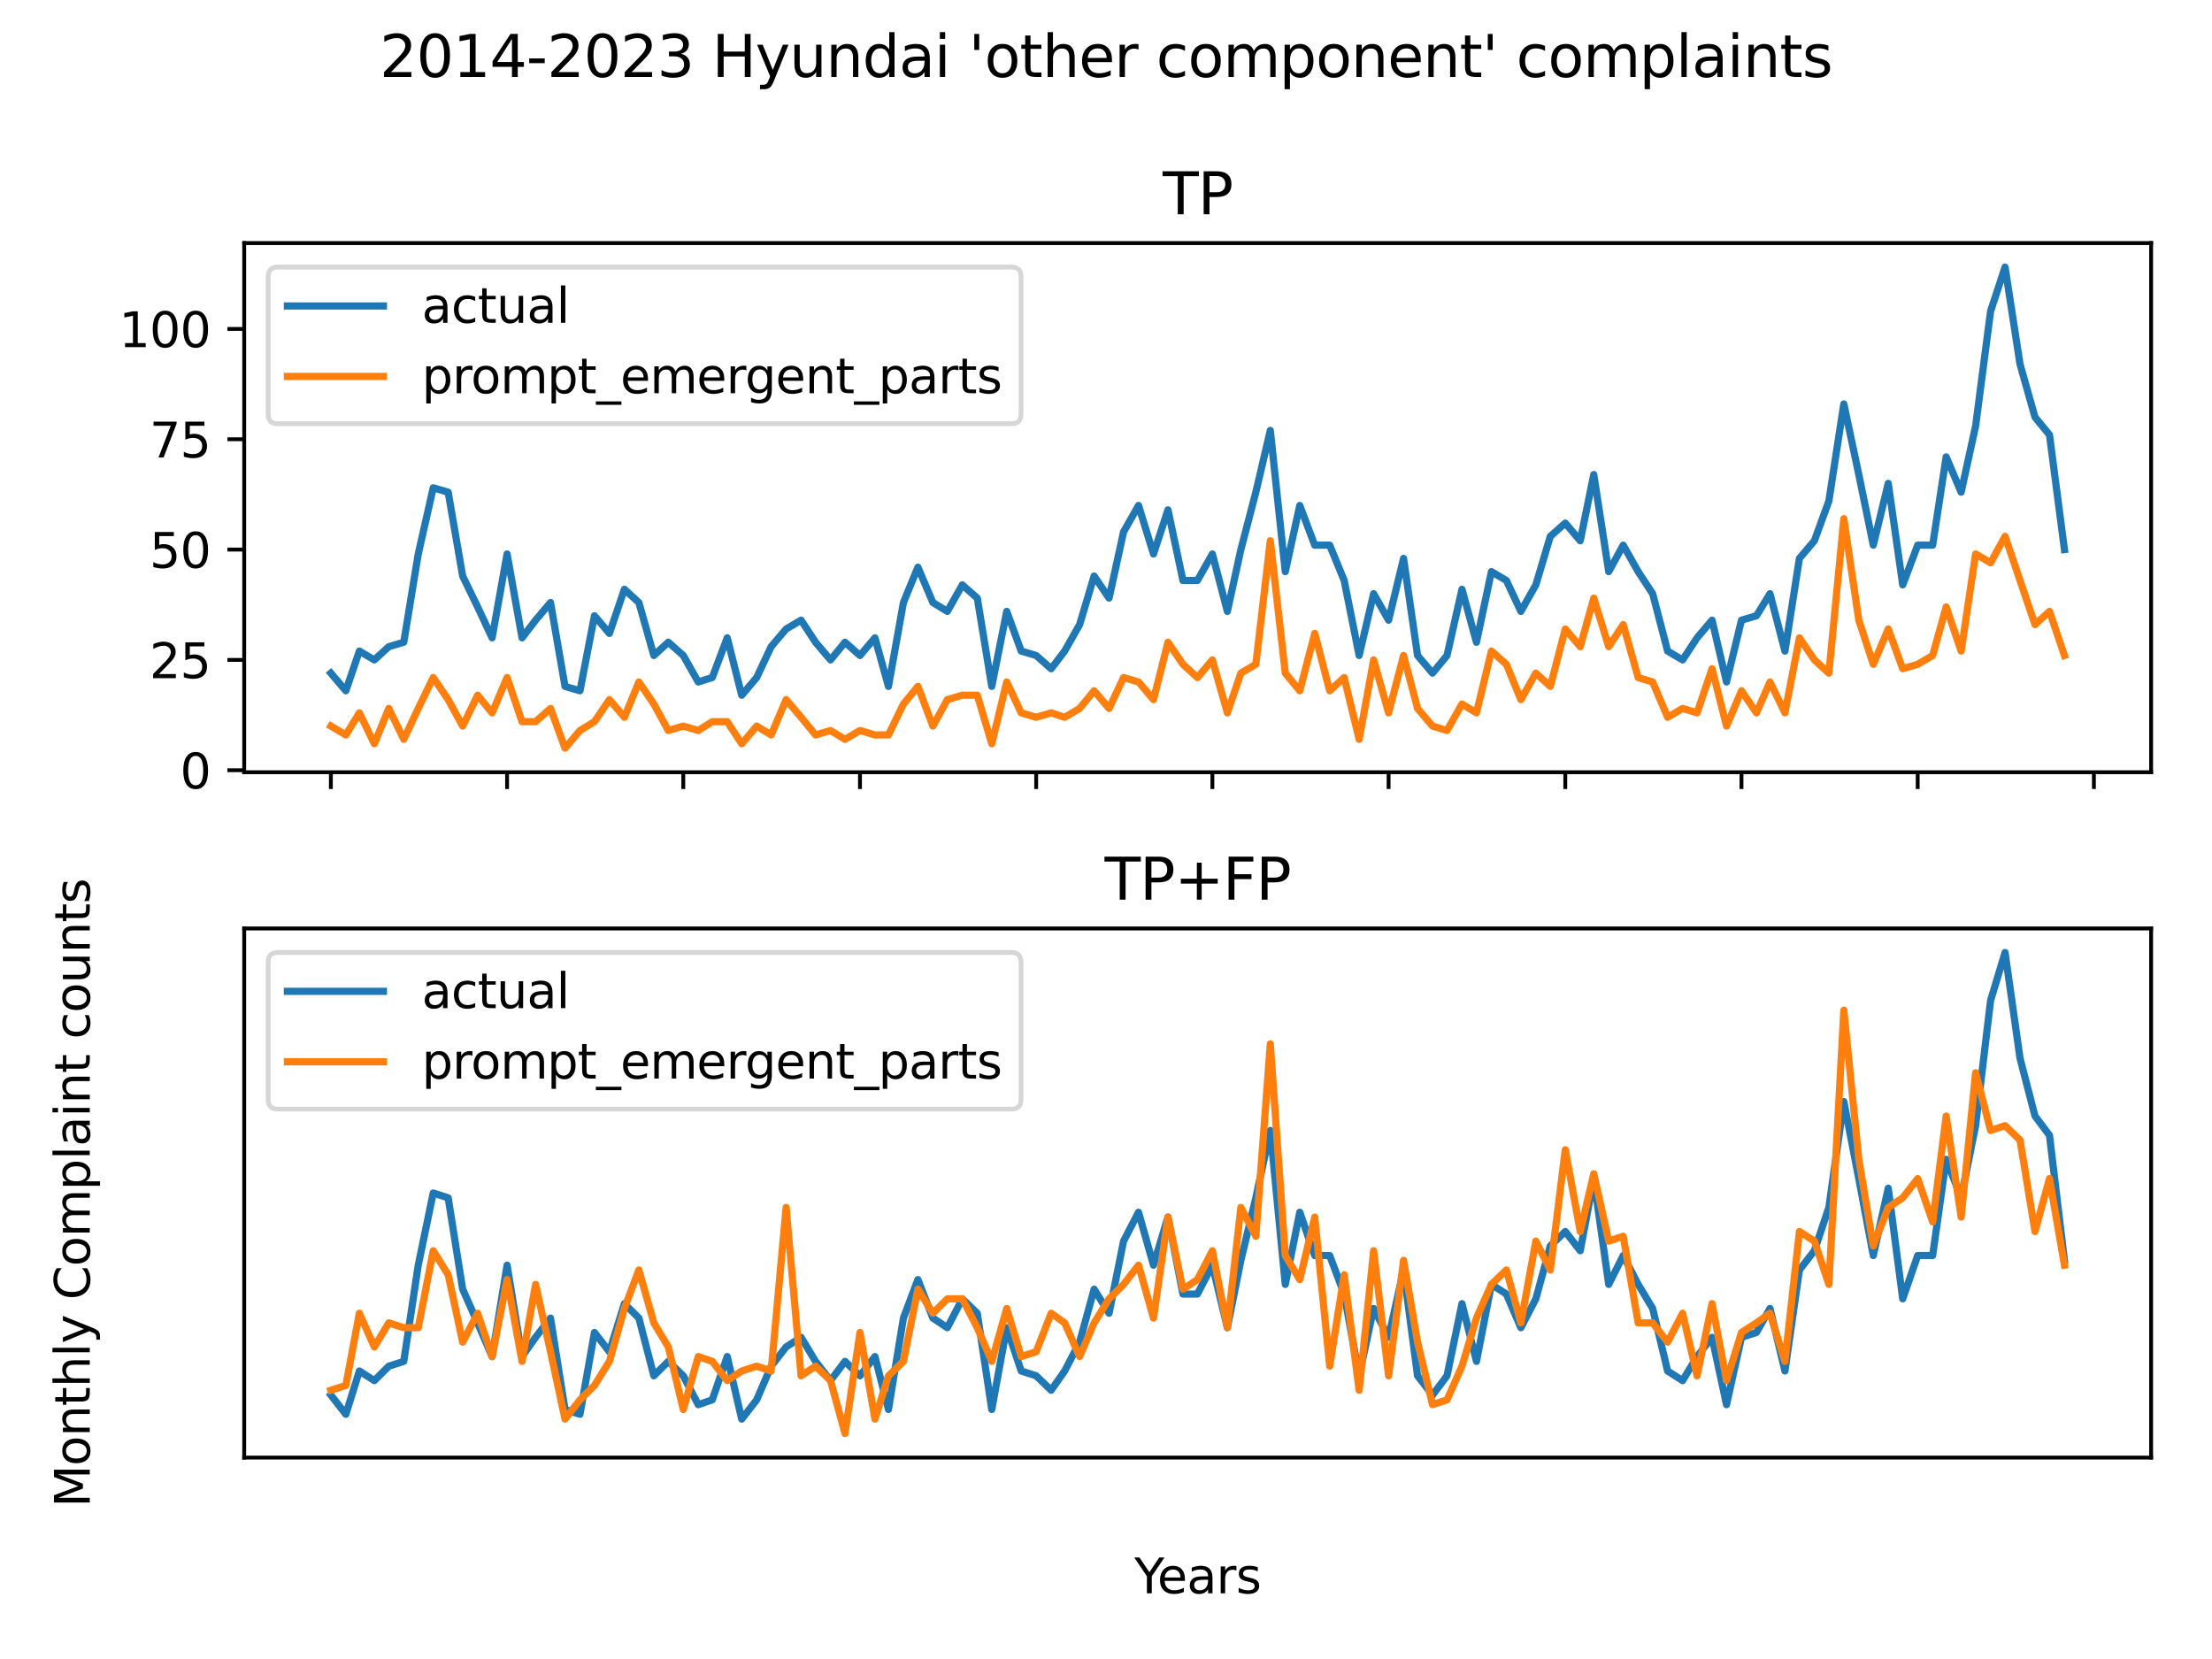 <?xml version="1.0" encoding="utf-8" standalone="no"?>
<!DOCTYPE svg PUBLIC "-//W3C//DTD SVG 1.1//EN"
  "http://www.w3.org/Graphics/SVG/1.1/DTD/svg11.dtd">
<svg xmlns:xlink="http://www.w3.org/1999/xlink" width="460.8pt" height="345.6pt" viewBox="0 0 460.8 345.6" xmlns="http://www.w3.org/2000/svg" version="1.1">
 <defs>
  <style type="text/css">*{stroke-linejoin: round; stroke-linecap: butt}</style>
 </defs>
 <g id="figure_1">
  <g id="patch_1">
   <path d="M 0 345.6 
L 460.8 345.6 
L 460.8 0 
L 0 0 
z
" style="fill: #ffffff"/>
  </g>
  <g id="axes_1">
   <g id="patch_2">
    <path d="M 50.87 160.867 
L 448.118 160.867 
L 448.118 50.64 
L 50.87 50.64 
z
" style="fill: #ffffff"/>
   </g>
   <g id="matplotlib.axis_1">
    <g id="xtick_1">
     <g id="line2d_1">
      <defs>
       <path id="m611df6ebe9" d="M 0 0 
L 0 3.5 
" style="stroke: #000000; stroke-width: 0.8"/>
      </defs>
      <g>
       <use xlink:href="#m611df6ebe9" x="68.927" y="160.867" style="stroke: #000000; stroke-width: 0.8"/>
      </g>
     </g>
    </g>
    <g id="xtick_2">
     <g id="line2d_2">
      <g>
       <use xlink:href="#m611df6ebe9" x="105.634" y="160.867" style="stroke: #000000; stroke-width: 0.8"/>
      </g>
     </g>
    </g>
    <g id="xtick_3">
     <g id="line2d_3">
      <g>
       <use xlink:href="#m611df6ebe9" x="142.34" y="160.867" style="stroke: #000000; stroke-width: 0.8"/>
      </g>
     </g>
    </g>
    <g id="xtick_4">
     <g id="line2d_4">
      <g>
       <use xlink:href="#m611df6ebe9" x="179.148" y="160.867" style="stroke: #000000; stroke-width: 0.8"/>
      </g>
     </g>
    </g>
    <g id="xtick_5">
     <g id="line2d_5">
      <g>
       <use xlink:href="#m611df6ebe9" x="215.854" y="160.867" style="stroke: #000000; stroke-width: 0.8"/>
      </g>
     </g>
    </g>
    <g id="xtick_6">
     <g id="line2d_6">
      <g>
       <use xlink:href="#m611df6ebe9" x="252.561" y="160.867" style="stroke: #000000; stroke-width: 0.8"/>
      </g>
     </g>
    </g>
    <g id="xtick_7">
     <g id="line2d_7">
      <g>
       <use xlink:href="#m611df6ebe9" x="289.268" y="160.867" style="stroke: #000000; stroke-width: 0.8"/>
      </g>
     </g>
    </g>
    <g id="xtick_8">
     <g id="line2d_8">
      <g>
       <use xlink:href="#m611df6ebe9" x="326.075" y="160.867" style="stroke: #000000; stroke-width: 0.8"/>
      </g>
     </g>
    </g>
    <g id="xtick_9">
     <g id="line2d_9">
      <g>
       <use xlink:href="#m611df6ebe9" x="362.782" y="160.867" style="stroke: #000000; stroke-width: 0.8"/>
      </g>
     </g>
    </g>
    <g id="xtick_10">
     <g id="line2d_10">
      <g>
       <use xlink:href="#m611df6ebe9" x="399.489" y="160.867" style="stroke: #000000; stroke-width: 0.8"/>
      </g>
     </g>
    </g>
    <g id="xtick_11">
     <g id="line2d_11">
      <g>
       <use xlink:href="#m611df6ebe9" x="436.196" y="160.867" style="stroke: #000000; stroke-width: 0.8"/>
      </g>
     </g>
    </g>
   </g>
   <g id="matplotlib.axis_2">
    <g id="ytick_1">
     <g id="line2d_12">
      <defs>
       <path id="m59220ed004" d="M 0 0 
L -3.5 0 
" style="stroke: #000000; stroke-width: 0.8"/>
      </defs>
      <g>
       <use xlink:href="#m59220ed004" x="50.87" y="160.453" style="stroke: #000000; stroke-width: 0.8"/>
      </g>
     </g>
     <g id="text_1">
      <!-- 0 -->
      <g transform="translate(37.508 164.253) scale(0.1 -0.1)">
       <defs>
        <path id="DejaVuSans-30" d="M 2034 4250 
Q 1547 4250 1301 3770 
Q 1056 3291 1056 2328 
Q 1056 1369 1301 889 
Q 1547 409 2034 409 
Q 2525 409 2770 889 
Q 3016 1369 3016 2328 
Q 3016 3291 2770 3770 
Q 2525 4250 2034 4250 
z
M 2034 4750 
Q 2819 4750 3233 4129 
Q 3647 3509 3647 2328 
Q 3647 1150 3233 529 
Q 2819 -91 2034 -91 
Q 1250 -91 836 529 
Q 422 1150 422 2328 
Q 422 3509 836 4129 
Q 1250 4750 2034 4750 
z
" transform="scale(0.016)"/>
       </defs>
       <use xlink:href="#DejaVuSans-30"/>
      </g>
     </g>
    </g>
    <g id="ytick_2">
     <g id="line2d_13">
      <g>
       <use xlink:href="#m59220ed004" x="50.87" y="137.47" style="stroke: #000000; stroke-width: 0.8"/>
      </g>
     </g>
     <g id="text_2">
      <!-- 25 -->
      <g transform="translate(31.145 141.269) scale(0.1 -0.1)">
       <defs>
        <path id="DejaVuSans-32" d="M 1228 531 
L 3431 531 
L 3431 0 
L 469 0 
L 469 531 
Q 828 903 1448 1529 
Q 2069 2156 2228 2338 
Q 2531 2678 2651 2914 
Q 2772 3150 2772 3378 
Q 2772 3750 2511 3984 
Q 2250 4219 1831 4219 
Q 1534 4219 1204 4116 
Q 875 4013 500 3803 
L 500 4441 
Q 881 4594 1212 4672 
Q 1544 4750 1819 4750 
Q 2544 4750 2975 4387 
Q 3406 4025 3406 3419 
Q 3406 3131 3298 2873 
Q 3191 2616 2906 2266 
Q 2828 2175 2409 1742 
Q 1991 1309 1228 531 
z
" transform="scale(0.016)"/>
        <path id="DejaVuSans-35" d="M 691 4666 
L 3169 4666 
L 3169 4134 
L 1269 4134 
L 1269 2991 
Q 1406 3038 1543 3061 
Q 1681 3084 1819 3084 
Q 2600 3084 3056 2656 
Q 3513 2228 3513 1497 
Q 3513 744 3044 326 
Q 2575 -91 1722 -91 
Q 1428 -91 1123 -41 
Q 819 9 494 109 
L 494 744 
Q 775 591 1075 516 
Q 1375 441 1709 441 
Q 2250 441 2565 725 
Q 2881 1009 2881 1497 
Q 2881 1984 2565 2268 
Q 2250 2553 1709 2553 
Q 1456 2553 1204 2497 
Q 953 2441 691 2322 
L 691 4666 
z
" transform="scale(0.016)"/>
       </defs>
       <use xlink:href="#DejaVuSans-32"/>
       <use xlink:href="#DejaVuSans-35" x="63.623"/>
      </g>
     </g>
    </g>
    <g id="ytick_3">
     <g id="line2d_14">
      <g>
       <use xlink:href="#m59220ed004" x="50.87" y="114.487" style="stroke: #000000; stroke-width: 0.8"/>
      </g>
     </g>
     <g id="text_3">
      <!-- 50 -->
      <g transform="translate(31.145 118.286) scale(0.1 -0.1)">
       <use xlink:href="#DejaVuSans-35"/>
       <use xlink:href="#DejaVuSans-30" x="63.623"/>
      </g>
     </g>
    </g>
    <g id="ytick_4">
     <g id="line2d_15">
      <g>
       <use xlink:href="#m59220ed004" x="50.87" y="91.504" style="stroke: #000000; stroke-width: 0.8"/>
      </g>
     </g>
     <g id="text_4">
      <!-- 75 -->
      <g transform="translate(31.145 95.303) scale(0.1 -0.1)">
       <defs>
        <path id="DejaVuSans-37" d="M 525 4666 
L 3525 4666 
L 3525 4397 
L 1831 0 
L 1172 0 
L 2766 4134 
L 525 4134 
L 525 4666 
z
" transform="scale(0.016)"/>
       </defs>
       <use xlink:href="#DejaVuSans-37"/>
       <use xlink:href="#DejaVuSans-35" x="63.623"/>
      </g>
     </g>
    </g>
    <g id="ytick_5">
     <g id="line2d_16">
      <g>
       <use xlink:href="#m59220ed004" x="50.87" y="68.521" style="stroke: #000000; stroke-width: 0.8"/>
      </g>
     </g>
     <g id="text_5">
      <!-- 100 -->
      <g transform="translate(24.782 72.32) scale(0.1 -0.1)">
       <defs>
        <path id="DejaVuSans-31" d="M 794 531 
L 1825 531 
L 1825 4091 
L 703 3866 
L 703 4441 
L 1819 4666 
L 2450 4666 
L 2450 531 
L 3481 531 
L 3481 0 
L 794 0 
L 794 531 
z
" transform="scale(0.016)"/>
       </defs>
       <use xlink:href="#DejaVuSans-31"/>
       <use xlink:href="#DejaVuSans-30" x="63.623"/>
       <use xlink:href="#DejaVuSans-30" x="127.246"/>
      </g>
     </g>
    </g>
   </g>
   <g id="line2d_17">
    <path d="M 68.927 140.228 
L 72.044 143.905 
L 74.86 135.632 
L 77.978 137.47 
L 80.995 134.712 
L 84.112 133.793 
L 87.129 115.406 
L 90.247 101.617 
L 93.364 102.536 
L 96.381 120.003 
L 99.499 126.438 
L 102.516 132.874 
L 105.634 115.406 
L 108.751 132.874 
L 111.567 129.196 
L 114.684 125.519 
L 117.701 142.986 
L 120.819 143.905 
L 123.836 128.277 
L 126.954 131.954 
L 130.071 122.761 
L 133.088 125.519 
L 136.206 136.551 
L 139.223 133.793 
L 142.34 136.551 
L 145.458 142.067 
L 148.374 141.147 
L 151.492 132.874 
L 154.509 144.825 
L 157.626 141.147 
L 160.643 134.712 
L 163.761 131.035 
L 166.879 129.196 
L 169.896 133.793 
L 173.013 137.47 
L 176.03 133.793 
L 179.148 136.551 
L 182.265 132.874 
L 185.081 142.986 
L 188.199 125.519 
L 191.216 118.164 
L 194.333 125.519 
L 197.35 127.358 
L 200.468 121.842 
L 203.585 124.6 
L 206.602 142.986 
L 209.72 127.358 
L 212.737 135.632 
L 215.854 136.551 
L 218.972 139.309 
L 221.788 135.632 
L 224.905 130.116 
L 227.922 120.003 
L 231.04 124.6 
L 234.057 110.81 
L 237.175 105.294 
L 240.292 115.406 
L 243.309 106.213 
L 246.427 120.922 
L 249.444 120.922 
L 252.561 115.406 
L 255.679 127.358 
L 258.495 114.487 
L 261.612 102.536 
L 264.629 89.665 
L 267.747 119.084 
L 270.764 105.294 
L 273.881 113.568 
L 276.999 113.568 
L 280.016 120.922 
L 283.133 136.551 
L 286.15 123.68 
L 289.268 129.196 
L 292.386 116.326 
L 295.302 136.551 
L 298.42 140.228 
L 301.437 136.551 
L 304.554 122.761 
L 307.571 133.793 
L 310.689 119.084 
L 313.806 120.922 
L 316.823 127.358 
L 319.941 121.842 
L 322.958 111.729 
L 326.075 108.971 
L 329.193 112.648 
L 332.009 98.859 
L 335.126 119.084 
L 338.143 113.568 
L 341.261 119.084 
L 344.278 123.68 
L 347.395 135.632 
L 350.513 137.47 
L 353.53 132.874 
L 356.648 129.196 
L 359.665 142.067 
L 362.782 129.196 
L 365.9 128.277 
L 368.716 123.68 
L 371.833 135.632 
L 374.85 116.326 
L 377.968 112.648 
L 380.985 104.375 
L 384.102 84.149 
L 387.22 98.859 
L 390.237 113.568 
L 393.354 100.697 
L 396.371 121.842 
L 399.489 113.568 
L 402.606 113.568 
L 405.422 95.181 
L 408.54 102.536 
L 411.557 88.746 
L 414.674 64.844 
L 417.691 55.65 
L 420.809 75.875 
L 423.927 86.907 
L 426.944 90.585 
L 430.061 114.487 
" clip-path="url(#pb616df2a81)" style="fill: none; stroke: #1f77b4; stroke-width: 1.5; stroke-linecap: square"/>
   </g>
   <g id="line2d_18">
    <path d="M 68.927 151.26 
L 72.044 153.099 
L 74.86 148.502 
L 77.978 154.937 
L 80.995 147.583 
L 84.112 154.018 
L 87.129 147.583 
L 90.247 141.147 
L 93.364 145.744 
L 96.381 151.26 
L 99.499 144.825 
L 102.516 148.502 
L 105.634 141.147 
L 108.751 150.341 
L 111.567 150.341 
L 114.684 147.583 
L 117.701 155.857 
L 120.819 152.179 
L 123.836 150.341 
L 126.954 145.744 
L 130.071 149.421 
L 133.088 142.067 
L 136.206 146.663 
L 139.223 152.179 
L 142.34 151.26 
L 145.458 152.179 
L 148.374 150.341 
L 151.492 150.341 
L 154.509 154.937 
L 157.626 151.26 
L 160.643 153.099 
L 163.761 145.744 
L 166.879 149.421 
L 169.896 153.099 
L 173.013 152.179 
L 176.03 154.018 
L 179.148 152.179 
L 182.265 153.099 
L 185.081 153.099 
L 188.199 146.663 
L 191.216 142.986 
L 194.333 151.26 
L 197.35 145.744 
L 200.468 144.825 
L 203.585 144.825 
L 206.602 154.937 
L 209.72 142.067 
L 212.737 148.502 
L 215.854 149.421 
L 218.972 148.502 
L 221.788 149.421 
L 224.905 147.583 
L 227.922 143.905 
L 231.04 147.583 
L 234.057 141.147 
L 237.175 142.067 
L 240.292 145.744 
L 243.309 133.793 
L 246.427 138.39 
L 249.444 141.147 
L 252.561 137.47 
L 255.679 148.502 
L 258.495 140.228 
L 261.612 138.39 
L 264.629 112.648 
L 267.747 140.228 
L 270.764 143.905 
L 273.881 131.954 
L 276.999 143.905 
L 280.016 141.147 
L 283.133 154.018 
L 286.15 137.47 
L 289.268 148.502 
L 292.386 136.551 
L 295.302 147.583 
L 298.42 151.26 
L 301.437 152.179 
L 304.554 146.663 
L 307.571 148.502 
L 310.689 135.632 
L 313.806 138.39 
L 316.823 145.744 
L 319.941 140.228 
L 322.958 142.986 
L 326.075 131.035 
L 329.193 134.712 
L 332.009 124.6 
L 335.126 134.712 
L 338.143 130.116 
L 341.261 141.147 
L 344.278 142.067 
L 347.395 149.421 
L 350.513 147.583 
L 353.53 148.502 
L 356.648 139.309 
L 359.665 151.26 
L 362.782 143.905 
L 365.9 148.502 
L 368.716 142.067 
L 371.833 148.502 
L 374.85 132.874 
L 377.968 137.47 
L 380.985 140.228 
L 384.102 108.052 
L 387.22 129.196 
L 390.237 138.39 
L 393.354 131.035 
L 396.371 139.309 
L 399.489 138.39 
L 402.606 136.551 
L 405.422 126.438 
L 408.54 135.632 
L 411.557 115.406 
L 414.674 117.245 
L 417.691 111.729 
L 420.809 120.922 
L 423.927 130.116 
L 426.944 127.358 
L 430.061 136.551 
" clip-path="url(#pb616df2a81)" style="fill: none; stroke: #ff7f0e; stroke-width: 1.5; stroke-linecap: square"/>
   </g>
   <g id="patch_3">
    <path d="M 50.87 160.867 
L 50.87 50.64 
" style="fill: none; stroke: #000000; stroke-width: 0.8; stroke-linejoin: miter; stroke-linecap: square"/>
   </g>
   <g id="patch_4">
    <path d="M 448.118 160.867 
L 448.118 50.64 
" style="fill: none; stroke: #000000; stroke-width: 0.8; stroke-linejoin: miter; stroke-linecap: square"/>
   </g>
   <g id="patch_5">
    <path d="M 50.87 160.867 
L 448.118 160.867 
" style="fill: none; stroke: #000000; stroke-width: 0.8; stroke-linejoin: miter; stroke-linecap: square"/>
   </g>
   <g id="patch_6">
    <path d="M 50.87 50.64 
L 448.118 50.64 
" style="fill: none; stroke: #000000; stroke-width: 0.8; stroke-linejoin: miter; stroke-linecap: square"/>
   </g>
   <g id="text_6">
    <!-- TP -->
    <g transform="translate(242.211 44.64) scale(0.12 -0.12)">
     <defs>
      <path id="DejaVuSans-54" d="M -19 4666 
L 3928 4666 
L 3928 4134 
L 2272 4134 
L 2272 0 
L 1638 0 
L 1638 4134 
L -19 4134 
L -19 4666 
z
" transform="scale(0.016)"/>
      <path id="DejaVuSans-50" d="M 1259 4147 
L 1259 2394 
L 2053 2394 
Q 2494 2394 2734 2622 
Q 2975 2850 2975 3272 
Q 2975 3691 2734 3919 
Q 2494 4147 2053 4147 
L 1259 4147 
z
M 628 4666 
L 2053 4666 
Q 2838 4666 3239 4311 
Q 3641 3956 3641 3272 
Q 3641 2581 3239 2228 
Q 2838 1875 2053 1875 
L 1259 1875 
L 1259 0 
L 628 0 
L 628 4666 
z
" transform="scale(0.016)"/>
     </defs>
     <use xlink:href="#DejaVuSans-54"/>
     <use xlink:href="#DejaVuSans-50" x="61.084"/>
    </g>
   </g>
   <g id="legend_1">
    <g id="patch_7">
     <path d="M 57.87 88.274 
L 210.692 88.274 
Q 212.692 88.274 212.692 86.274 
L 212.692 57.64 
Q 212.692 55.64 210.692 55.64 
L 57.87 55.64 
Q 55.87 55.64 55.87 57.64 
L 55.87 86.274 
Q 55.87 88.274 57.87 88.274 
z
" style="fill: #ffffff; opacity: 0.8; stroke: #cccccc; stroke-linejoin: miter"/>
    </g>
    <g id="line2d_19">
     <path d="M 59.87 63.738 
L 69.87 63.738 
L 79.87 63.738 
" style="fill: none; stroke: #1f77b4; stroke-width: 1.5; stroke-linecap: square"/>
    </g>
    <g id="text_7">
     <!-- actual -->
     <g transform="translate(87.87 67.238) scale(0.1 -0.1)">
      <defs>
       <path id="DejaVuSans-61" d="M 2194 1759 
Q 1497 1759 1228 1600 
Q 959 1441 959 1056 
Q 959 750 1161 570 
Q 1363 391 1709 391 
Q 2188 391 2477 730 
Q 2766 1069 2766 1631 
L 2766 1759 
L 2194 1759 
z
M 3341 1997 
L 3341 0 
L 2766 0 
L 2766 531 
Q 2569 213 2275 61 
Q 1981 -91 1556 -91 
Q 1019 -91 701 211 
Q 384 513 384 1019 
Q 384 1609 779 1909 
Q 1175 2209 1959 2209 
L 2766 2209 
L 2766 2266 
Q 2766 2663 2505 2880 
Q 2244 3097 1772 3097 
Q 1472 3097 1187 3025 
Q 903 2953 641 2809 
L 641 3341 
Q 956 3463 1253 3523 
Q 1550 3584 1831 3584 
Q 2591 3584 2966 3190 
Q 3341 2797 3341 1997 
z
" transform="scale(0.016)"/>
       <path id="DejaVuSans-63" d="M 3122 3366 
L 3122 2828 
Q 2878 2963 2633 3030 
Q 2388 3097 2138 3097 
Q 1578 3097 1268 2742 
Q 959 2388 959 1747 
Q 959 1106 1268 751 
Q 1578 397 2138 397 
Q 2388 397 2633 464 
Q 2878 531 3122 666 
L 3122 134 
Q 2881 22 2623 -34 
Q 2366 -91 2075 -91 
Q 1284 -91 818 406 
Q 353 903 353 1747 
Q 353 2603 823 3093 
Q 1294 3584 2113 3584 
Q 2378 3584 2631 3529 
Q 2884 3475 3122 3366 
z
" transform="scale(0.016)"/>
       <path id="DejaVuSans-74" d="M 1172 4494 
L 1172 3500 
L 2356 3500 
L 2356 3053 
L 1172 3053 
L 1172 1153 
Q 1172 725 1289 603 
Q 1406 481 1766 481 
L 2356 481 
L 2356 0 
L 1766 0 
Q 1100 0 847 248 
Q 594 497 594 1153 
L 594 3053 
L 172 3053 
L 172 3500 
L 594 3500 
L 594 4494 
L 1172 4494 
z
" transform="scale(0.016)"/>
       <path id="DejaVuSans-75" d="M 544 1381 
L 544 3500 
L 1119 3500 
L 1119 1403 
Q 1119 906 1312 657 
Q 1506 409 1894 409 
Q 2359 409 2629 706 
Q 2900 1003 2900 1516 
L 2900 3500 
L 3475 3500 
L 3475 0 
L 2900 0 
L 2900 538 
Q 2691 219 2414 64 
Q 2138 -91 1772 -91 
Q 1169 -91 856 284 
Q 544 659 544 1381 
z
M 1991 3584 
L 1991 3584 
z
" transform="scale(0.016)"/>
       <path id="DejaVuSans-6c" d="M 603 4863 
L 1178 4863 
L 1178 0 
L 603 0 
L 603 4863 
z
" transform="scale(0.016)"/>
      </defs>
      <use xlink:href="#DejaVuSans-61"/>
      <use xlink:href="#DejaVuSans-63" x="61.279"/>
      <use xlink:href="#DejaVuSans-74" x="116.26"/>
      <use xlink:href="#DejaVuSans-75" x="155.469"/>
      <use xlink:href="#DejaVuSans-61" x="218.848"/>
      <use xlink:href="#DejaVuSans-6c" x="280.127"/>
     </g>
    </g>
    <g id="line2d_20">
     <path d="M 59.87 78.417 
L 69.87 78.417 
L 79.87 78.417 
" style="fill: none; stroke: #ff7f0e; stroke-width: 1.5; stroke-linecap: square"/>
    </g>
    <g id="text_8">
     <!-- prompt_emergent_parts -->
     <g transform="translate(87.87 81.917) scale(0.1 -0.1)">
      <defs>
       <path id="DejaVuSans-70" d="M 1159 525 
L 1159 -1331 
L 581 -1331 
L 581 3500 
L 1159 3500 
L 1159 2969 
Q 1341 3281 1617 3432 
Q 1894 3584 2278 3584 
Q 2916 3584 3314 3078 
Q 3713 2572 3713 1747 
Q 3713 922 3314 415 
Q 2916 -91 2278 -91 
Q 1894 -91 1617 61 
Q 1341 213 1159 525 
z
M 3116 1747 
Q 3116 2381 2855 2742 
Q 2594 3103 2138 3103 
Q 1681 3103 1420 2742 
Q 1159 2381 1159 1747 
Q 1159 1113 1420 752 
Q 1681 391 2138 391 
Q 2594 391 2855 752 
Q 3116 1113 3116 1747 
z
" transform="scale(0.016)"/>
       <path id="DejaVuSans-72" d="M 2631 2963 
Q 2534 3019 2420 3045 
Q 2306 3072 2169 3072 
Q 1681 3072 1420 2755 
Q 1159 2438 1159 1844 
L 1159 0 
L 581 0 
L 581 3500 
L 1159 3500 
L 1159 2956 
Q 1341 3275 1631 3429 
Q 1922 3584 2338 3584 
Q 2397 3584 2469 3576 
Q 2541 3569 2628 3553 
L 2631 2963 
z
" transform="scale(0.016)"/>
       <path id="DejaVuSans-6f" d="M 1959 3097 
Q 1497 3097 1228 2736 
Q 959 2375 959 1747 
Q 959 1119 1226 758 
Q 1494 397 1959 397 
Q 2419 397 2687 759 
Q 2956 1122 2956 1747 
Q 2956 2369 2687 2733 
Q 2419 3097 1959 3097 
z
M 1959 3584 
Q 2709 3584 3137 3096 
Q 3566 2609 3566 1747 
Q 3566 888 3137 398 
Q 2709 -91 1959 -91 
Q 1206 -91 779 398 
Q 353 888 353 1747 
Q 353 2609 779 3096 
Q 1206 3584 1959 3584 
z
" transform="scale(0.016)"/>
       <path id="DejaVuSans-6d" d="M 3328 2828 
Q 3544 3216 3844 3400 
Q 4144 3584 4550 3584 
Q 5097 3584 5394 3201 
Q 5691 2819 5691 2113 
L 5691 0 
L 5113 0 
L 5113 2094 
Q 5113 2597 4934 2840 
Q 4756 3084 4391 3084 
Q 3944 3084 3684 2787 
Q 3425 2491 3425 1978 
L 3425 0 
L 2847 0 
L 2847 2094 
Q 2847 2600 2669 2842 
Q 2491 3084 2119 3084 
Q 1678 3084 1418 2786 
Q 1159 2488 1159 1978 
L 1159 0 
L 581 0 
L 581 3500 
L 1159 3500 
L 1159 2956 
Q 1356 3278 1631 3431 
Q 1906 3584 2284 3584 
Q 2666 3584 2933 3390 
Q 3200 3197 3328 2828 
z
" transform="scale(0.016)"/>
       <path id="DejaVuSans-5f" d="M 3263 -1063 
L 3263 -1509 
L -63 -1509 
L -63 -1063 
L 3263 -1063 
z
" transform="scale(0.016)"/>
       <path id="DejaVuSans-65" d="M 3597 1894 
L 3597 1613 
L 953 1613 
Q 991 1019 1311 708 
Q 1631 397 2203 397 
Q 2534 397 2845 478 
Q 3156 559 3463 722 
L 3463 178 
Q 3153 47 2828 -22 
Q 2503 -91 2169 -91 
Q 1331 -91 842 396 
Q 353 884 353 1716 
Q 353 2575 817 3079 
Q 1281 3584 2069 3584 
Q 2775 3584 3186 3129 
Q 3597 2675 3597 1894 
z
M 3022 2063 
Q 3016 2534 2758 2815 
Q 2500 3097 2075 3097 
Q 1594 3097 1305 2825 
Q 1016 2553 972 2059 
L 3022 2063 
z
" transform="scale(0.016)"/>
       <path id="DejaVuSans-67" d="M 2906 1791 
Q 2906 2416 2648 2759 
Q 2391 3103 1925 3103 
Q 1463 3103 1205 2759 
Q 947 2416 947 1791 
Q 947 1169 1205 825 
Q 1463 481 1925 481 
Q 2391 481 2648 825 
Q 2906 1169 2906 1791 
z
M 3481 434 
Q 3481 -459 3084 -895 
Q 2688 -1331 1869 -1331 
Q 1566 -1331 1297 -1286 
Q 1028 -1241 775 -1147 
L 775 -588 
Q 1028 -725 1275 -790 
Q 1522 -856 1778 -856 
Q 2344 -856 2625 -561 
Q 2906 -266 2906 331 
L 2906 616 
Q 2728 306 2450 153 
Q 2172 0 1784 0 
Q 1141 0 747 490 
Q 353 981 353 1791 
Q 353 2603 747 3093 
Q 1141 3584 1784 3584 
Q 2172 3584 2450 3431 
Q 2728 3278 2906 2969 
L 2906 3500 
L 3481 3500 
L 3481 434 
z
" transform="scale(0.016)"/>
       <path id="DejaVuSans-6e" d="M 3513 2113 
L 3513 0 
L 2938 0 
L 2938 2094 
Q 2938 2591 2744 2837 
Q 2550 3084 2163 3084 
Q 1697 3084 1428 2787 
Q 1159 2491 1159 1978 
L 1159 0 
L 581 0 
L 581 3500 
L 1159 3500 
L 1159 2956 
Q 1366 3272 1645 3428 
Q 1925 3584 2291 3584 
Q 2894 3584 3203 3211 
Q 3513 2838 3513 2113 
z
" transform="scale(0.016)"/>
       <path id="DejaVuSans-73" d="M 2834 3397 
L 2834 2853 
Q 2591 2978 2328 3040 
Q 2066 3103 1784 3103 
Q 1356 3103 1142 2972 
Q 928 2841 928 2578 
Q 928 2378 1081 2264 
Q 1234 2150 1697 2047 
L 1894 2003 
Q 2506 1872 2764 1633 
Q 3022 1394 3022 966 
Q 3022 478 2636 193 
Q 2250 -91 1575 -91 
Q 1294 -91 989 -36 
Q 684 19 347 128 
L 347 722 
Q 666 556 975 473 
Q 1284 391 1588 391 
Q 1994 391 2212 530 
Q 2431 669 2431 922 
Q 2431 1156 2273 1281 
Q 2116 1406 1581 1522 
L 1381 1569 
Q 847 1681 609 1914 
Q 372 2147 372 2553 
Q 372 3047 722 3315 
Q 1072 3584 1716 3584 
Q 2034 3584 2315 3537 
Q 2597 3491 2834 3397 
z
" transform="scale(0.016)"/>
      </defs>
      <use xlink:href="#DejaVuSans-70"/>
      <use xlink:href="#DejaVuSans-72" x="63.477"/>
      <use xlink:href="#DejaVuSans-6f" x="102.34"/>
      <use xlink:href="#DejaVuSans-6d" x="163.521"/>
      <use xlink:href="#DejaVuSans-70" x="260.934"/>
      <use xlink:href="#DejaVuSans-74" x="324.41"/>
      <use xlink:href="#DejaVuSans-5f" x="363.619"/>
      <use xlink:href="#DejaVuSans-65" x="413.619"/>
      <use xlink:href="#DejaVuSans-6d" x="475.143"/>
      <use xlink:href="#DejaVuSans-65" x="572.555"/>
      <use xlink:href="#DejaVuSans-72" x="634.078"/>
      <use xlink:href="#DejaVuSans-67" x="673.441"/>
      <use xlink:href="#DejaVuSans-65" x="736.918"/>
      <use xlink:href="#DejaVuSans-6e" x="798.441"/>
      <use xlink:href="#DejaVuSans-74" x="861.82"/>
      <use xlink:href="#DejaVuSans-5f" x="901.029"/>
      <use xlink:href="#DejaVuSans-70" x="951.029"/>
      <use xlink:href="#DejaVuSans-61" x="1014.506"/>
      <use xlink:href="#DejaVuSans-72" x="1075.785"/>
      <use xlink:href="#DejaVuSans-74" x="1116.898"/>
      <use xlink:href="#DejaVuSans-73" x="1156.107"/>
     </g>
    </g>
   </g>
  </g>
  <g id="axes_2">
   <g id="patch_8">
    <path d="M 50.87 303.64 
L 448.118 303.64 
L 448.118 193.413 
L 50.87 193.413 
z
" style="fill: #ffffff"/>
   </g>
   <g id="matplotlib.axis_3">
    <g id="xtick_12">
     <g id="text_9">
      <!-- 2014 -->
      <g style="opacity: 0" transform="translate(56.202 318.238) scale(0.1 -0.1)">
       <defs>
        <path id="DejaVuSans-34" d="M 2419 4116 
L 825 1625 
L 2419 1625 
L 2419 4116 
z
M 2253 4666 
L 3047 4666 
L 3047 1625 
L 3713 1625 
L 3713 1100 
L 3047 1100 
L 3047 0 
L 2419 0 
L 2419 1100 
L 313 1100 
L 313 1709 
L 2253 4666 
z
" transform="scale(0.016)"/>
       </defs>
       <use xlink:href="#DejaVuSans-32"/>
       <use xlink:href="#DejaVuSans-30" x="63.623"/>
       <use xlink:href="#DejaVuSans-31" x="127.246"/>
       <use xlink:href="#DejaVuSans-34" x="190.869"/>
      </g>
     </g>
    </g>
    <g id="xtick_13">
     <g id="text_10">
      <!-- 2015 -->
      <g style="opacity: 0" transform="translate(92.909 318.238) scale(0.1 -0.1)">
       <use xlink:href="#DejaVuSans-32"/>
       <use xlink:href="#DejaVuSans-30" x="63.623"/>
       <use xlink:href="#DejaVuSans-31" x="127.246"/>
       <use xlink:href="#DejaVuSans-35" x="190.869"/>
      </g>
     </g>
    </g>
    <g id="xtick_14">
     <g id="text_11">
      <!-- 2016 -->
      <g style="opacity: 0" transform="translate(129.615 318.238) scale(0.1 -0.1)">
       <defs>
        <path id="DejaVuSans-36" d="M 2113 2584 
Q 1688 2584 1439 2293 
Q 1191 2003 1191 1497 
Q 1191 994 1439 701 
Q 1688 409 2113 409 
Q 2538 409 2786 701 
Q 3034 994 3034 1497 
Q 3034 2003 2786 2293 
Q 2538 2584 2113 2584 
z
M 3366 4563 
L 3366 3988 
Q 3128 4100 2886 4159 
Q 2644 4219 2406 4219 
Q 1781 4219 1451 3797 
Q 1122 3375 1075 2522 
Q 1259 2794 1537 2939 
Q 1816 3084 2150 3084 
Q 2853 3084 3261 2657 
Q 3669 2231 3669 1497 
Q 3669 778 3244 343 
Q 2819 -91 2113 -91 
Q 1303 -91 875 529 
Q 447 1150 447 2328 
Q 447 3434 972 4092 
Q 1497 4750 2381 4750 
Q 2619 4750 2861 4703 
Q 3103 4656 3366 4563 
z
" transform="scale(0.016)"/>
       </defs>
       <use xlink:href="#DejaVuSans-32"/>
       <use xlink:href="#DejaVuSans-30" x="63.623"/>
       <use xlink:href="#DejaVuSans-31" x="127.246"/>
       <use xlink:href="#DejaVuSans-36" x="190.869"/>
      </g>
     </g>
    </g>
    <g id="xtick_15">
     <g id="text_12">
      <!-- 2017 -->
      <g style="opacity: 0" transform="translate(166.423 318.238) scale(0.1 -0.1)">
       <use xlink:href="#DejaVuSans-32"/>
       <use xlink:href="#DejaVuSans-30" x="63.623"/>
       <use xlink:href="#DejaVuSans-31" x="127.246"/>
       <use xlink:href="#DejaVuSans-37" x="190.869"/>
      </g>
     </g>
    </g>
    <g id="xtick_16">
     <g id="text_13">
      <!-- 2018 -->
      <g style="opacity: 0" transform="translate(203.129 318.238) scale(0.1 -0.1)">
       <defs>
        <path id="DejaVuSans-38" d="M 2034 2216 
Q 1584 2216 1326 1975 
Q 1069 1734 1069 1313 
Q 1069 891 1326 650 
Q 1584 409 2034 409 
Q 2484 409 2743 651 
Q 3003 894 3003 1313 
Q 3003 1734 2745 1975 
Q 2488 2216 2034 2216 
z
M 1403 2484 
Q 997 2584 770 2862 
Q 544 3141 544 3541 
Q 544 4100 942 4425 
Q 1341 4750 2034 4750 
Q 2731 4750 3128 4425 
Q 3525 4100 3525 3541 
Q 3525 3141 3298 2862 
Q 3072 2584 2669 2484 
Q 3125 2378 3379 2068 
Q 3634 1759 3634 1313 
Q 3634 634 3220 271 
Q 2806 -91 2034 -91 
Q 1263 -91 848 271 
Q 434 634 434 1313 
Q 434 1759 690 2068 
Q 947 2378 1403 2484 
z
M 1172 3481 
Q 1172 3119 1398 2916 
Q 1625 2713 2034 2713 
Q 2441 2713 2670 2916 
Q 2900 3119 2900 3481 
Q 2900 3844 2670 4047 
Q 2441 4250 2034 4250 
Q 1625 4250 1398 4047 
Q 1172 3844 1172 3481 
z
" transform="scale(0.016)"/>
       </defs>
       <use xlink:href="#DejaVuSans-32"/>
       <use xlink:href="#DejaVuSans-30" x="63.623"/>
       <use xlink:href="#DejaVuSans-31" x="127.246"/>
       <use xlink:href="#DejaVuSans-38" x="190.869"/>
      </g>
     </g>
    </g>
    <g id="xtick_17">
     <g id="text_14">
      <!-- 2019 -->
      <g style="opacity: 0" transform="translate(239.836 318.238) scale(0.1 -0.1)">
       <defs>
        <path id="DejaVuSans-39" d="M 703 97 
L 703 672 
Q 941 559 1184 500 
Q 1428 441 1663 441 
Q 2288 441 2617 861 
Q 2947 1281 2994 2138 
Q 2813 1869 2534 1725 
Q 2256 1581 1919 1581 
Q 1219 1581 811 2004 
Q 403 2428 403 3163 
Q 403 3881 828 4315 
Q 1253 4750 1959 4750 
Q 2769 4750 3195 4129 
Q 3622 3509 3622 2328 
Q 3622 1225 3098 567 
Q 2575 -91 1691 -91 
Q 1453 -91 1209 -44 
Q 966 3 703 97 
z
M 1959 2075 
Q 2384 2075 2632 2365 
Q 2881 2656 2881 3163 
Q 2881 3666 2632 3958 
Q 2384 4250 1959 4250 
Q 1534 4250 1286 3958 
Q 1038 3666 1038 3163 
Q 1038 2656 1286 2365 
Q 1534 2075 1959 2075 
z
" transform="scale(0.016)"/>
       </defs>
       <use xlink:href="#DejaVuSans-32"/>
       <use xlink:href="#DejaVuSans-30" x="63.623"/>
       <use xlink:href="#DejaVuSans-31" x="127.246"/>
       <use xlink:href="#DejaVuSans-39" x="190.869"/>
      </g>
     </g>
    </g>
    <g id="xtick_18">
     <g id="text_15">
      <!-- 2020 -->
      <g style="opacity: 0" transform="translate(276.543 318.238) scale(0.1 -0.1)">
       <use xlink:href="#DejaVuSans-32"/>
       <use xlink:href="#DejaVuSans-30" x="63.623"/>
       <use xlink:href="#DejaVuSans-32" x="127.246"/>
       <use xlink:href="#DejaVuSans-30" x="190.869"/>
      </g>
     </g>
    </g>
    <g id="xtick_19">
     <g id="text_16">
      <!-- 2021 -->
      <g style="opacity: 0" transform="translate(313.35 318.238) scale(0.1 -0.1)">
       <use xlink:href="#DejaVuSans-32"/>
       <use xlink:href="#DejaVuSans-30" x="63.623"/>
       <use xlink:href="#DejaVuSans-32" x="127.246"/>
       <use xlink:href="#DejaVuSans-31" x="190.869"/>
      </g>
     </g>
    </g>
    <g id="xtick_20">
     <g id="text_17">
      <!-- 2022 -->
      <g style="opacity: 0" transform="translate(350.057 318.238) scale(0.1 -0.1)">
       <use xlink:href="#DejaVuSans-32"/>
       <use xlink:href="#DejaVuSans-30" x="63.623"/>
       <use xlink:href="#DejaVuSans-32" x="127.246"/>
       <use xlink:href="#DejaVuSans-32" x="190.869"/>
      </g>
     </g>
    </g>
    <g id="xtick_21">
     <g id="text_18">
      <!-- 2023 -->
      <g style="opacity: 0" transform="translate(386.764 318.238) scale(0.1 -0.1)">
       <defs>
        <path id="DejaVuSans-33" d="M 2597 2516 
Q 3050 2419 3304 2112 
Q 3559 1806 3559 1356 
Q 3559 666 3084 287 
Q 2609 -91 1734 -91 
Q 1441 -91 1130 -33 
Q 819 25 488 141 
L 488 750 
Q 750 597 1062 519 
Q 1375 441 1716 441 
Q 2309 441 2620 675 
Q 2931 909 2931 1356 
Q 2931 1769 2642 2001 
Q 2353 2234 1838 2234 
L 1294 2234 
L 1294 2753 
L 1863 2753 
Q 2328 2753 2575 2939 
Q 2822 3125 2822 3475 
Q 2822 3834 2567 4026 
Q 2313 4219 1838 4219 
Q 1578 4219 1281 4162 
Q 984 4106 628 3988 
L 628 4550 
Q 988 4650 1302 4700 
Q 1616 4750 1894 4750 
Q 2613 4750 3031 4423 
Q 3450 4097 3450 3541 
Q 3450 3153 3228 2886 
Q 3006 2619 2597 2516 
z
" transform="scale(0.016)"/>
       </defs>
       <use xlink:href="#DejaVuSans-32"/>
       <use xlink:href="#DejaVuSans-30" x="63.623"/>
       <use xlink:href="#DejaVuSans-32" x="127.246"/>
       <use xlink:href="#DejaVuSans-33" x="190.869"/>
      </g>
     </g>
    </g>
    <g id="xtick_22">
     <g id="text_19">
      <!-- 2024 -->
      <g style="opacity: 0" transform="translate(423.471 318.238) scale(0.1 -0.1)">
       <use xlink:href="#DejaVuSans-32"/>
       <use xlink:href="#DejaVuSans-30" x="63.623"/>
       <use xlink:href="#DejaVuSans-32" x="127.246"/>
       <use xlink:href="#DejaVuSans-34" x="190.869"/>
      </g>
     </g>
    </g>
    <g id="text_20">
     <!-- Years -->
     <g transform="translate(236.302 331.917) scale(0.1 -0.1)">
      <defs>
       <path id="DejaVuSans-59" d="M -13 4666 
L 666 4666 
L 1959 2747 
L 3244 4666 
L 3922 4666 
L 2272 2222 
L 2272 0 
L 1638 0 
L 1638 2222 
L -13 4666 
z
" transform="scale(0.016)"/>
      </defs>
      <use xlink:href="#DejaVuSans-59"/>
      <use xlink:href="#DejaVuSans-65" x="47.834"/>
      <use xlink:href="#DejaVuSans-61" x="109.357"/>
      <use xlink:href="#DejaVuSans-72" x="170.637"/>
      <use xlink:href="#DejaVuSans-73" x="211.75"/>
     </g>
    </g>
   </g>
   <g id="matplotlib.axis_4">
    <g id="ytick_6">
     <g id="text_21">
      <!-- 25 -->
      <g style="opacity: 0" transform="translate(31.145 291.406) scale(0.1 -0.1)">
       <use xlink:href="#DejaVuSans-32"/>
       <use xlink:href="#DejaVuSans-35" x="63.623"/>
      </g>
     </g>
    </g>
    <g id="ytick_7">
     <g id="text_22">
      <!-- 50 -->
      <g style="opacity: 0" transform="translate(31.145 266.355) scale(0.1 -0.1)">
       <use xlink:href="#DejaVuSans-35"/>
       <use xlink:href="#DejaVuSans-30" x="63.623"/>
      </g>
     </g>
    </g>
    <g id="ytick_8">
     <g id="text_23">
      <!-- 75 -->
      <g style="opacity: 0" transform="translate(31.145 241.303) scale(0.1 -0.1)">
       <use xlink:href="#DejaVuSans-37"/>
       <use xlink:href="#DejaVuSans-35" x="63.623"/>
      </g>
     </g>
    </g>
    <g id="ytick_9">
     <g id="text_24">
      <!-- 100 -->
      <g style="opacity: 0" transform="translate(24.782 216.251) scale(0.1 -0.1)">
       <use xlink:href="#DejaVuSans-31"/>
       <use xlink:href="#DejaVuSans-30" x="63.623"/>
       <use xlink:href="#DejaVuSans-30" x="127.246"/>
      </g>
     </g>
    </g>
    <g id="text_25">
     <!-- Monthly Complaint counts -->
     <g transform="translate(18.703 314.002) rotate(-90) scale(0.1 -0.1)">
      <defs>
       <path id="DejaVuSans-4d" d="M 628 4666 
L 1569 4666 
L 2759 1491 
L 3956 4666 
L 4897 4666 
L 4897 0 
L 4281 0 
L 4281 4097 
L 3078 897 
L 2444 897 
L 1241 4097 
L 1241 0 
L 628 0 
L 628 4666 
z
" transform="scale(0.016)"/>
       <path id="DejaVuSans-68" d="M 3513 2113 
L 3513 0 
L 2938 0 
L 2938 2094 
Q 2938 2591 2744 2837 
Q 2550 3084 2163 3084 
Q 1697 3084 1428 2787 
Q 1159 2491 1159 1978 
L 1159 0 
L 581 0 
L 581 4863 
L 1159 4863 
L 1159 2956 
Q 1366 3272 1645 3428 
Q 1925 3584 2291 3584 
Q 2894 3584 3203 3211 
Q 3513 2838 3513 2113 
z
" transform="scale(0.016)"/>
       <path id="DejaVuSans-79" d="M 2059 -325 
Q 1816 -950 1584 -1140 
Q 1353 -1331 966 -1331 
L 506 -1331 
L 506 -850 
L 844 -850 
Q 1081 -850 1212 -737 
Q 1344 -625 1503 -206 
L 1606 56 
L 191 3500 
L 800 3500 
L 1894 763 
L 2988 3500 
L 3597 3500 
L 2059 -325 
z
" transform="scale(0.016)"/>
       <path id="DejaVuSans-20" transform="scale(0.016)"/>
       <path id="DejaVuSans-43" d="M 4122 4306 
L 4122 3641 
Q 3803 3938 3442 4084 
Q 3081 4231 2675 4231 
Q 1875 4231 1450 3742 
Q 1025 3253 1025 2328 
Q 1025 1406 1450 917 
Q 1875 428 2675 428 
Q 3081 428 3442 575 
Q 3803 722 4122 1019 
L 4122 359 
Q 3791 134 3420 21 
Q 3050 -91 2638 -91 
Q 1578 -91 968 557 
Q 359 1206 359 2328 
Q 359 3453 968 4101 
Q 1578 4750 2638 4750 
Q 3056 4750 3426 4639 
Q 3797 4528 4122 4306 
z
" transform="scale(0.016)"/>
       <path id="DejaVuSans-69" d="M 603 3500 
L 1178 3500 
L 1178 0 
L 603 0 
L 603 3500 
z
M 603 4863 
L 1178 4863 
L 1178 4134 
L 603 4134 
L 603 4863 
z
" transform="scale(0.016)"/>
      </defs>
      <use xlink:href="#DejaVuSans-4d"/>
      <use xlink:href="#DejaVuSans-6f" x="86.279"/>
      <use xlink:href="#DejaVuSans-6e" x="147.461"/>
      <use xlink:href="#DejaVuSans-74" x="210.84"/>
      <use xlink:href="#DejaVuSans-68" x="250.049"/>
      <use xlink:href="#DejaVuSans-6c" x="313.428"/>
      <use xlink:href="#DejaVuSans-79" x="341.211"/>
      <use xlink:href="#DejaVuSans-20" x="400.391"/>
      <use xlink:href="#DejaVuSans-43" x="432.178"/>
      <use xlink:href="#DejaVuSans-6f" x="502.002"/>
      <use xlink:href="#DejaVuSans-6d" x="563.184"/>
      <use xlink:href="#DejaVuSans-70" x="660.596"/>
      <use xlink:href="#DejaVuSans-6c" x="724.072"/>
      <use xlink:href="#DejaVuSans-61" x="751.855"/>
      <use xlink:href="#DejaVuSans-69" x="813.135"/>
      <use xlink:href="#DejaVuSans-6e" x="840.918"/>
      <use xlink:href="#DejaVuSans-74" x="904.297"/>
      <use xlink:href="#DejaVuSans-20" x="943.506"/>
      <use xlink:href="#DejaVuSans-63" x="975.293"/>
      <use xlink:href="#DejaVuSans-6f" x="1030.273"/>
      <use xlink:href="#DejaVuSans-75" x="1091.455"/>
      <use xlink:href="#DejaVuSans-6e" x="1154.834"/>
      <use xlink:href="#DejaVuSans-74" x="1218.213"/>
      <use xlink:href="#DejaVuSans-73" x="1257.422"/>
     </g>
    </g>
   </g>
   <g id="line2d_21">
    <path d="M 68.927 290.613 
L 72.044 294.621 
L 74.86 285.603 
L 77.978 287.607 
L 80.995 284.601 
L 84.112 283.599 
L 87.129 263.557 
L 90.247 248.527 
L 93.364 249.529 
L 96.381 268.568 
L 99.499 275.582 
L 102.516 282.597 
L 105.634 263.557 
L 108.751 282.597 
L 111.567 278.588 
L 114.684 274.58 
L 117.701 293.619 
L 120.819 294.621 
L 123.836 277.586 
L 126.954 281.595 
L 130.071 271.574 
L 133.088 274.58 
L 136.206 286.605 
L 139.223 283.599 
L 142.34 286.605 
L 145.458 292.617 
L 148.374 291.615 
L 151.492 282.597 
L 154.509 295.623 
L 157.626 291.615 
L 160.643 284.601 
L 163.761 280.593 
L 166.879 278.588 
L 169.896 283.599 
L 173.013 287.607 
L 176.03 283.599 
L 179.148 286.605 
L 182.265 282.597 
L 185.081 293.619 
L 188.199 274.58 
L 191.216 266.564 
L 194.333 274.58 
L 197.35 276.584 
L 200.468 270.572 
L 203.585 273.578 
L 206.602 293.619 
L 209.72 276.584 
L 212.737 285.603 
L 215.854 286.605 
L 218.972 289.611 
L 221.788 285.603 
L 224.905 279.59 
L 227.922 268.568 
L 231.04 273.578 
L 234.057 258.547 
L 237.175 252.535 
L 240.292 263.557 
L 243.309 253.537 
L 246.427 269.57 
L 249.444 269.57 
L 252.561 263.557 
L 255.679 276.584 
L 258.495 262.555 
L 261.612 249.529 
L 264.629 235.5 
L 267.747 267.566 
L 270.764 252.535 
L 273.881 261.553 
L 276.999 261.553 
L 280.016 269.57 
L 283.133 286.605 
L 286.15 272.576 
L 289.268 278.588 
L 292.386 264.56 
L 295.302 286.605 
L 298.42 290.613 
L 301.437 286.605 
L 304.554 271.574 
L 307.571 283.599 
L 310.689 267.566 
L 313.806 269.57 
L 316.823 276.584 
L 319.941 270.572 
L 322.958 259.549 
L 326.075 256.543 
L 329.193 260.551 
L 332.009 245.52 
L 335.126 267.566 
L 338.143 261.553 
L 341.261 267.566 
L 344.278 272.576 
L 347.395 285.603 
L 350.513 287.607 
L 353.53 282.597 
L 356.648 278.588 
L 359.665 292.617 
L 362.782 278.588 
L 365.9 277.586 
L 368.716 272.576 
L 371.833 285.603 
L 374.85 264.56 
L 377.968 260.551 
L 380.985 251.533 
L 384.102 229.487 
L 387.22 245.52 
L 390.237 261.553 
L 393.354 247.524 
L 396.371 270.572 
L 399.489 261.553 
L 402.606 261.553 
L 405.422 241.512 
L 408.54 249.529 
L 411.557 234.498 
L 414.674 208.444 
L 417.691 198.423 
L 420.809 220.469 
L 423.927 232.493 
L 426.944 236.502 
L 430.061 262.555 
" clip-path="url(#p8e42974d4c)" style="fill: none; stroke: #1f77b4; stroke-width: 1.5; stroke-linecap: square"/>
   </g>
   <g id="line2d_22">
    <path d="M 68.927 289.611 
L 72.044 288.609 
L 74.86 273.578 
L 77.978 280.593 
L 80.995 275.582 
L 84.112 276.584 
L 87.129 276.584 
L 90.247 260.551 
L 93.364 265.562 
L 96.381 279.59 
L 99.499 273.578 
L 102.516 282.597 
L 105.634 266.564 
L 108.751 283.599 
L 111.567 267.566 
L 114.684 281.595 
L 117.701 295.623 
L 120.819 291.615 
L 123.836 288.609 
L 126.954 283.599 
L 130.071 272.576 
L 133.088 264.56 
L 136.206 275.582 
L 139.223 280.593 
L 142.34 293.619 
L 145.458 282.597 
L 148.374 283.599 
L 151.492 287.607 
L 154.509 285.603 
L 157.626 284.601 
L 160.643 285.603 
L 163.761 251.533 
L 166.879 286.605 
L 169.896 284.601 
L 173.013 287.607 
L 176.03 298.63 
L 179.148 277.586 
L 182.265 295.623 
L 185.081 286.605 
L 188.199 283.599 
L 191.216 268.568 
L 194.333 273.578 
L 197.35 270.572 
L 200.468 270.572 
L 203.585 276.584 
L 206.602 283.599 
L 209.72 272.576 
L 212.737 282.597 
L 215.854 281.595 
L 218.972 273.578 
L 221.788 275.582 
L 224.905 282.597 
L 227.922 275.582 
L 231.04 270.572 
L 234.057 267.566 
L 237.175 263.557 
L 240.292 274.58 
L 243.309 253.537 
L 246.427 268.568 
L 249.444 266.564 
L 252.561 260.551 
L 255.679 276.584 
L 258.495 251.533 
L 261.612 257.545 
L 264.629 217.463 
L 267.747 261.553 
L 270.764 266.564 
L 273.881 253.537 
L 276.999 284.601 
L 280.016 265.562 
L 283.133 289.611 
L 286.15 260.551 
L 289.268 286.605 
L 292.386 262.555 
L 295.302 279.59 
L 298.42 292.617 
L 301.437 291.615 
L 304.554 284.601 
L 307.571 274.58 
L 310.689 267.566 
L 313.806 264.56 
L 316.823 275.582 
L 319.941 258.547 
L 322.958 264.56 
L 326.075 239.508 
L 329.193 256.543 
L 332.009 244.518 
L 335.126 258.547 
L 338.143 257.545 
L 341.261 275.582 
L 344.278 275.582 
L 347.395 279.59 
L 350.513 273.578 
L 353.53 286.605 
L 356.648 271.574 
L 359.665 287.607 
L 362.782 277.586 
L 365.9 275.582 
L 368.716 273.578 
L 371.833 283.599 
L 374.85 256.543 
L 377.968 258.547 
L 380.985 267.566 
L 384.102 210.448 
L 387.22 241.512 
L 390.237 259.549 
L 393.354 251.533 
L 396.371 249.529 
L 399.489 245.52 
L 402.606 254.539 
L 405.422 232.493 
L 408.54 253.537 
L 411.557 223.475 
L 414.674 235.5 
L 417.691 234.498 
L 420.809 237.504 
L 423.927 256.543 
L 426.944 245.52 
L 430.061 263.557 
" clip-path="url(#p8e42974d4c)" style="fill: none; stroke: #ff7f0e; stroke-width: 1.5; stroke-linecap: square"/>
   </g>
   <g id="patch_9">
    <path d="M 50.87 303.64 
L 50.87 193.413 
" style="fill: none; stroke: #000000; stroke-width: 0.8; stroke-linejoin: miter; stroke-linecap: square"/>
   </g>
   <g id="patch_10">
    <path d="M 448.118 303.64 
L 448.118 193.413 
" style="fill: none; stroke: #000000; stroke-width: 0.8; stroke-linejoin: miter; stroke-linecap: square"/>
   </g>
   <g id="patch_11">
    <path d="M 50.87 303.64 
L 448.118 303.64 
" style="fill: none; stroke: #000000; stroke-width: 0.8; stroke-linejoin: miter; stroke-linecap: square"/>
   </g>
   <g id="patch_12">
    <path d="M 50.87 193.413 
L 448.118 193.413 
" style="fill: none; stroke: #000000; stroke-width: 0.8; stroke-linejoin: miter; stroke-linecap: square"/>
   </g>
   <g id="text_26">
    <!-- TP+FP -->
    <g transform="translate(230.115 187.413) scale(0.12 -0.12)">
     <defs>
      <path id="DejaVuSans-2b" d="M 2944 4013 
L 2944 2272 
L 4684 2272 
L 4684 1741 
L 2944 1741 
L 2944 0 
L 2419 0 
L 2419 1741 
L 678 1741 
L 678 2272 
L 2419 2272 
L 2419 4013 
L 2944 4013 
z
" transform="scale(0.016)"/>
      <path id="DejaVuSans-46" d="M 628 4666 
L 3309 4666 
L 3309 4134 
L 1259 4134 
L 1259 2759 
L 3109 2759 
L 3109 2228 
L 1259 2228 
L 1259 0 
L 628 0 
L 628 4666 
z
" transform="scale(0.016)"/>
     </defs>
     <use xlink:href="#DejaVuSans-54"/>
     <use xlink:href="#DejaVuSans-50" x="61.084"/>
     <use xlink:href="#DejaVuSans-2b" x="121.387"/>
     <use xlink:href="#DejaVuSans-46" x="205.176"/>
     <use xlink:href="#DejaVuSans-50" x="262.695"/>
    </g>
   </g>
   <g id="legend_2">
    <g id="patch_13">
     <path d="M 57.87 231.047 
L 210.692 231.047 
Q 212.692 231.047 212.692 229.047 
L 212.692 200.413 
Q 212.692 198.413 210.692 198.413 
L 57.87 198.413 
Q 55.87 198.413 55.87 200.413 
L 55.87 229.047 
Q 55.87 231.047 57.87 231.047 
z
" style="fill: #ffffff; opacity: 0.8; stroke: #cccccc; stroke-linejoin: miter"/>
    </g>
    <g id="line2d_23">
     <path d="M 59.87 206.511 
L 69.87 206.511 
L 79.87 206.511 
" style="fill: none; stroke: #1f77b4; stroke-width: 1.5; stroke-linecap: square"/>
    </g>
    <g id="text_27">
     <!-- actual -->
     <g transform="translate(87.87 210.011) scale(0.1 -0.1)">
      <use xlink:href="#DejaVuSans-61"/>
      <use xlink:href="#DejaVuSans-63" x="61.279"/>
      <use xlink:href="#DejaVuSans-74" x="116.26"/>
      <use xlink:href="#DejaVuSans-75" x="155.469"/>
      <use xlink:href="#DejaVuSans-61" x="218.848"/>
      <use xlink:href="#DejaVuSans-6c" x="280.127"/>
     </g>
    </g>
    <g id="line2d_24">
     <path d="M 59.87 221.19 
L 69.87 221.19 
L 79.87 221.19 
" style="fill: none; stroke: #ff7f0e; stroke-width: 1.5; stroke-linecap: square"/>
    </g>
    <g id="text_28">
     <!-- prompt_emergent_parts -->
     <g transform="translate(87.87 224.69) scale(0.1 -0.1)">
      <use xlink:href="#DejaVuSans-70"/>
      <use xlink:href="#DejaVuSans-72" x="63.477"/>
      <use xlink:href="#DejaVuSans-6f" x="102.34"/>
      <use xlink:href="#DejaVuSans-6d" x="163.521"/>
      <use xlink:href="#DejaVuSans-70" x="260.934"/>
      <use xlink:href="#DejaVuSans-74" x="324.41"/>
      <use xlink:href="#DejaVuSans-5f" x="363.619"/>
      <use xlink:href="#DejaVuSans-65" x="413.619"/>
      <use xlink:href="#DejaVuSans-6d" x="475.143"/>
      <use xlink:href="#DejaVuSans-65" x="572.555"/>
      <use xlink:href="#DejaVuSans-72" x="634.078"/>
      <use xlink:href="#DejaVuSans-67" x="673.441"/>
      <use xlink:href="#DejaVuSans-65" x="736.918"/>
      <use xlink:href="#DejaVuSans-6e" x="798.441"/>
      <use xlink:href="#DejaVuSans-74" x="861.82"/>
      <use xlink:href="#DejaVuSans-5f" x="901.029"/>
      <use xlink:href="#DejaVuSans-70" x="951.029"/>
      <use xlink:href="#DejaVuSans-61" x="1014.506"/>
      <use xlink:href="#DejaVuSans-72" x="1075.785"/>
      <use xlink:href="#DejaVuSans-74" x="1116.898"/>
      <use xlink:href="#DejaVuSans-73" x="1156.107"/>
     </g>
    </g>
   </g>
  </g>
  <g id="text_29">
   <!-- 2014-2023 Hyundai 'other component' complaints -->
   <g transform="translate(79.105 16.03) scale(0.12 -0.12)">
    <defs>
     <path id="DejaVuSans-2d" d="M 313 2009 
L 1997 2009 
L 1997 1497 
L 313 1497 
L 313 2009 
z
" transform="scale(0.016)"/>
     <path id="DejaVuSans-48" d="M 628 4666 
L 1259 4666 
L 1259 2753 
L 3553 2753 
L 3553 4666 
L 4184 4666 
L 4184 0 
L 3553 0 
L 3553 2222 
L 1259 2222 
L 1259 0 
L 628 0 
L 628 4666 
z
" transform="scale(0.016)"/>
     <path id="DejaVuSans-64" d="M 2906 2969 
L 2906 4863 
L 3481 4863 
L 3481 0 
L 2906 0 
L 2906 525 
Q 2725 213 2448 61 
Q 2172 -91 1784 -91 
Q 1150 -91 751 415 
Q 353 922 353 1747 
Q 353 2572 751 3078 
Q 1150 3584 1784 3584 
Q 2172 3584 2448 3432 
Q 2725 3281 2906 2969 
z
M 947 1747 
Q 947 1113 1208 752 
Q 1469 391 1925 391 
Q 2381 391 2643 752 
Q 2906 1113 2906 1747 
Q 2906 2381 2643 2742 
Q 2381 3103 1925 3103 
Q 1469 3103 1208 2742 
Q 947 2381 947 1747 
z
" transform="scale(0.016)"/>
     <path id="DejaVuSans-27" d="M 1147 4666 
L 1147 2931 
L 616 2931 
L 616 4666 
L 1147 4666 
z
" transform="scale(0.016)"/>
    </defs>
    <use xlink:href="#DejaVuSans-32"/>
    <use xlink:href="#DejaVuSans-30" x="63.623"/>
    <use xlink:href="#DejaVuSans-31" x="127.246"/>
    <use xlink:href="#DejaVuSans-34" x="190.869"/>
    <use xlink:href="#DejaVuSans-2d" x="254.492"/>
    <use xlink:href="#DejaVuSans-32" x="290.576"/>
    <use xlink:href="#DejaVuSans-30" x="354.199"/>
    <use xlink:href="#DejaVuSans-32" x="417.822"/>
    <use xlink:href="#DejaVuSans-33" x="481.445"/>
    <use xlink:href="#DejaVuSans-20" x="545.068"/>
    <use xlink:href="#DejaVuSans-48" x="576.855"/>
    <use xlink:href="#DejaVuSans-79" x="652.051"/>
    <use xlink:href="#DejaVuSans-75" x="711.23"/>
    <use xlink:href="#DejaVuSans-6e" x="774.609"/>
    <use xlink:href="#DejaVuSans-64" x="837.988"/>
    <use xlink:href="#DejaVuSans-61" x="901.465"/>
    <use xlink:href="#DejaVuSans-69" x="962.744"/>
    <use xlink:href="#DejaVuSans-20" x="990.527"/>
    <use xlink:href="#DejaVuSans-27" x="1022.314"/>
    <use xlink:href="#DejaVuSans-6f" x="1049.805"/>
    <use xlink:href="#DejaVuSans-74" x="1110.986"/>
    <use xlink:href="#DejaVuSans-68" x="1150.195"/>
    <use xlink:href="#DejaVuSans-65" x="1213.574"/>
    <use xlink:href="#DejaVuSans-72" x="1275.098"/>
    <use xlink:href="#DejaVuSans-20" x="1316.211"/>
    <use xlink:href="#DejaVuSans-63" x="1347.998"/>
    <use xlink:href="#DejaVuSans-6f" x="1402.979"/>
    <use xlink:href="#DejaVuSans-6d" x="1464.16"/>
    <use xlink:href="#DejaVuSans-70" x="1561.572"/>
    <use xlink:href="#DejaVuSans-6f" x="1625.049"/>
    <use xlink:href="#DejaVuSans-6e" x="1686.23"/>
    <use xlink:href="#DejaVuSans-65" x="1749.609"/>
    <use xlink:href="#DejaVuSans-6e" x="1811.133"/>
    <use xlink:href="#DejaVuSans-74" x="1874.512"/>
    <use xlink:href="#DejaVuSans-27" x="1913.721"/>
    <use xlink:href="#DejaVuSans-20" x="1941.211"/>
    <use xlink:href="#DejaVuSans-63" x="1972.998"/>
    <use xlink:href="#DejaVuSans-6f" x="2027.979"/>
    <use xlink:href="#DejaVuSans-6d" x="2089.16"/>
    <use xlink:href="#DejaVuSans-70" x="2186.572"/>
    <use xlink:href="#DejaVuSans-6c" x="2250.049"/>
    <use xlink:href="#DejaVuSans-61" x="2277.832"/>
    <use xlink:href="#DejaVuSans-69" x="2339.111"/>
    <use xlink:href="#DejaVuSans-6e" x="2366.895"/>
    <use xlink:href="#DejaVuSans-74" x="2430.273"/>
    <use xlink:href="#DejaVuSans-73" x="2469.482"/>
   </g>
  </g>
 </g>
 <defs>
  <clipPath id="pb616df2a81">
   <rect x="50.87" y="50.64" width="397.248" height="110.227"/>
  </clipPath>
  <clipPath id="p8e42974d4c">
   <rect x="50.87" y="193.413" width="397.248" height="110.227"/>
  </clipPath>
 </defs>
</svg>
